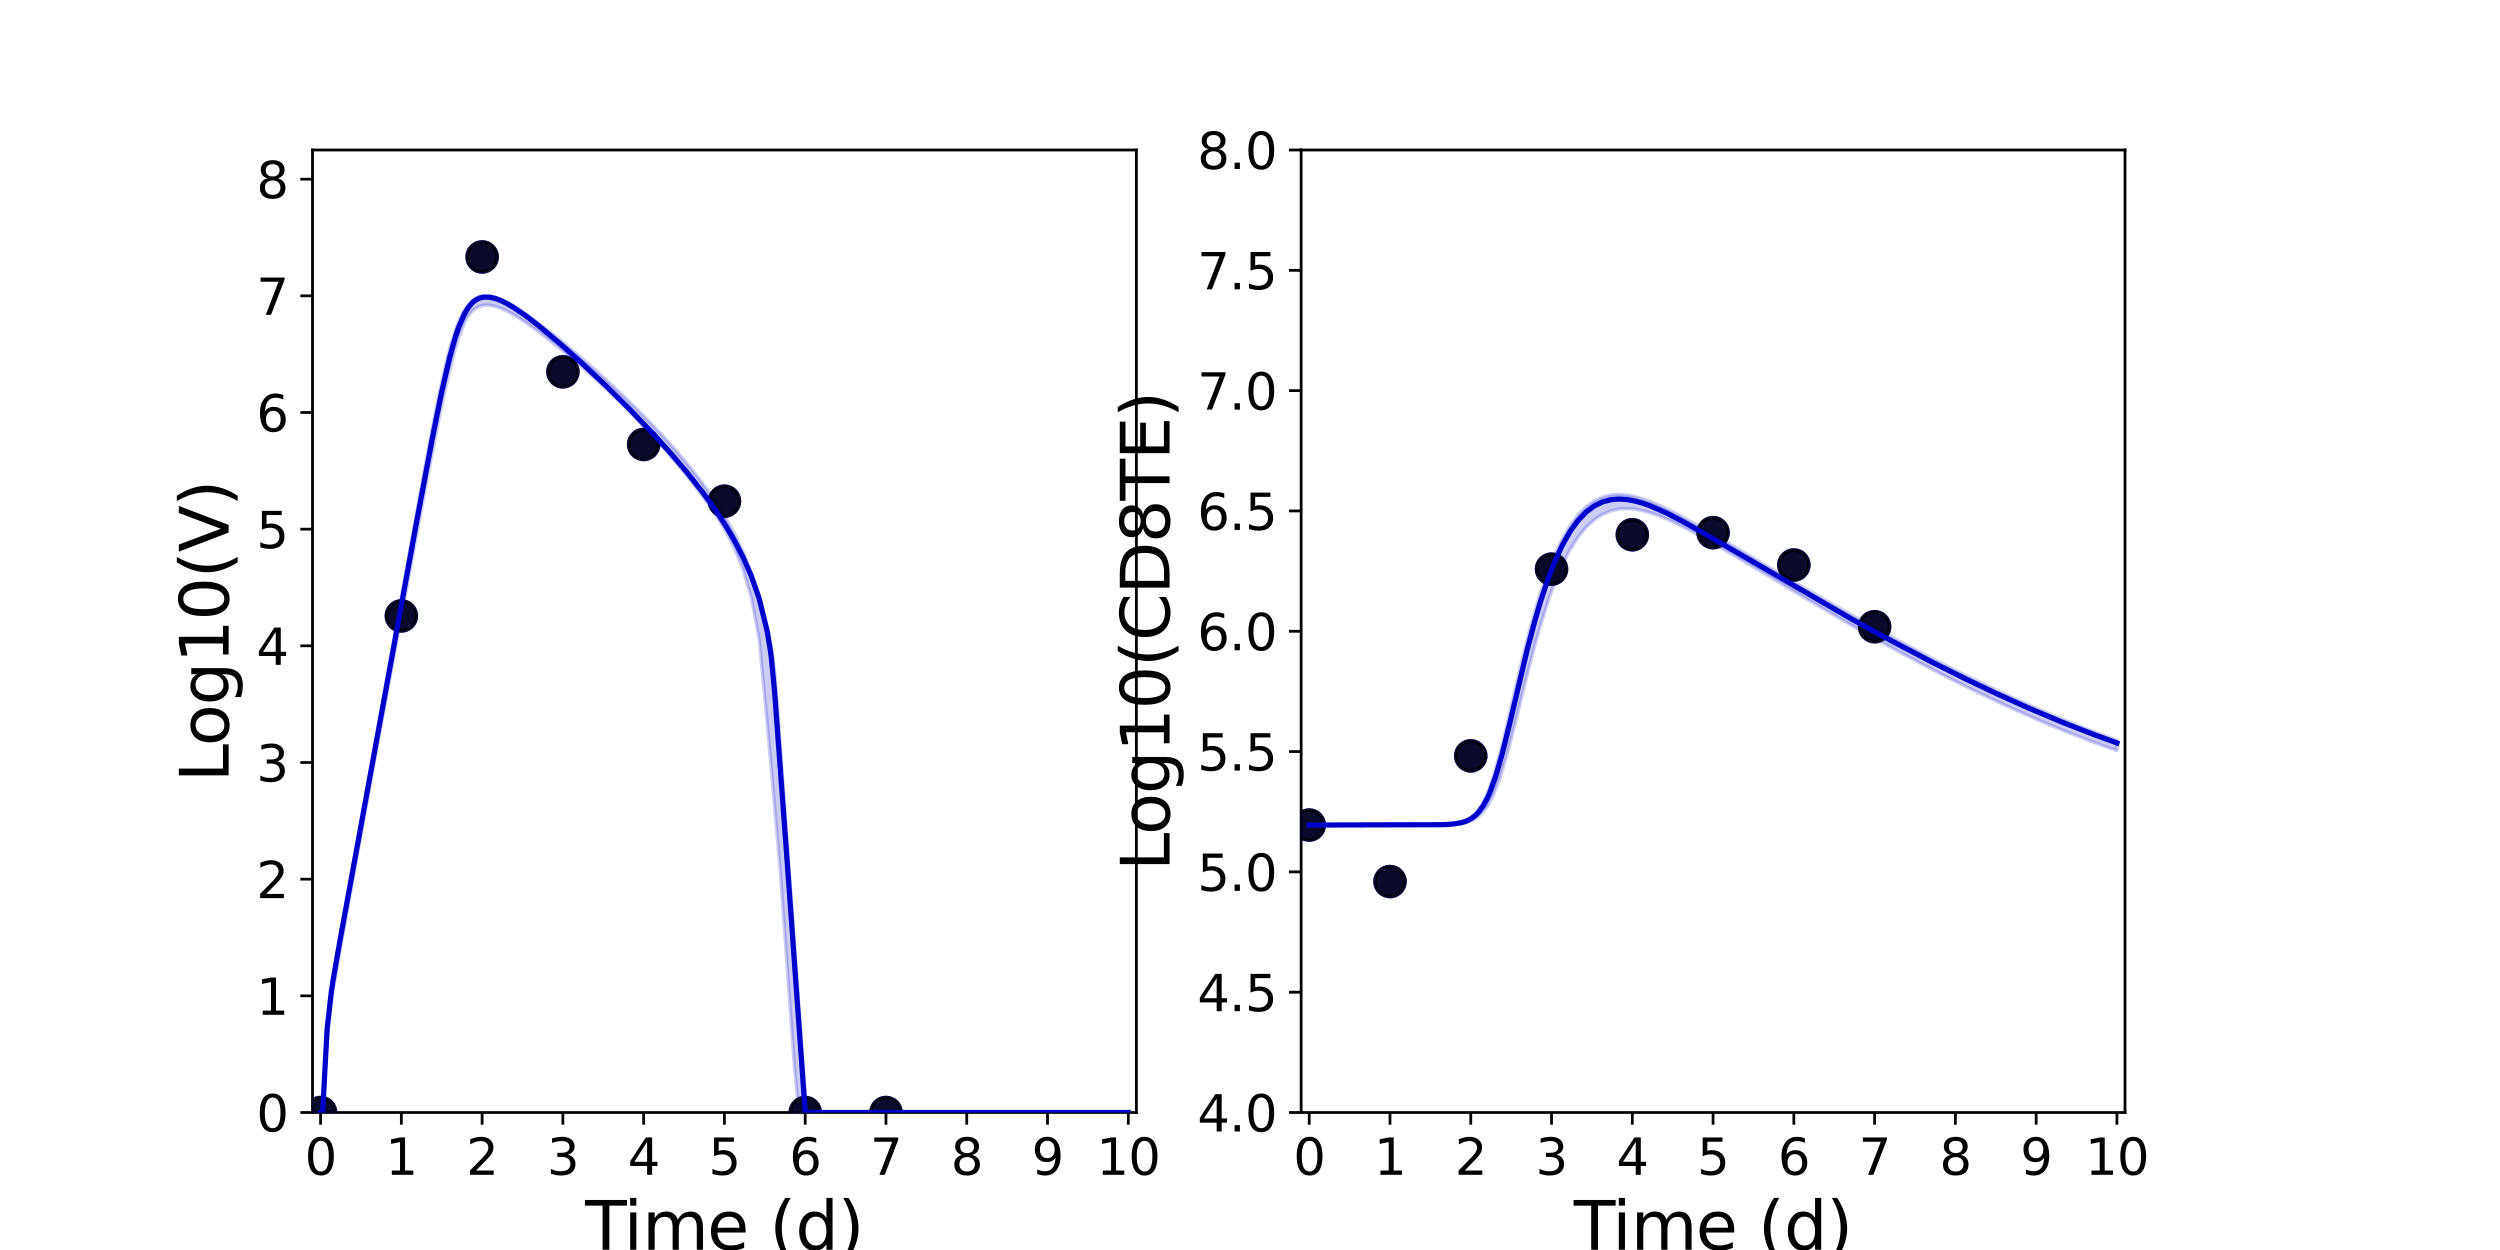 <?xml version="1.0" encoding="utf-8" standalone="no"?>
<!DOCTYPE svg PUBLIC "-//W3C//DTD SVG 1.1//EN"
  "http://www.w3.org/Graphics/SVG/1.1/DTD/svg11.dtd">
<svg xmlns:xlink="http://www.w3.org/1999/xlink" width="720pt" height="360pt" viewBox="0 0 720 360" xmlns="http://www.w3.org/2000/svg" version="1.1">
 <defs>
  <style type="text/css">*{stroke-linejoin: round; stroke-linecap: butt}</style>
 </defs>
 <g id="figure_1">
  <g id="patch_1">
   <path d="M 0 360 
L 720 360 
L 720 0 
L 0 0 
z
" style="fill: #ffffff"/>
  </g>
  <g id="axes_1">
   <g id="patch_2">
    <path d="M 90 320.4 
L 327.273 320.4 
L 327.273 43.2 
L 90 43.2 
z
" style="fill: #ffffff"/>
   </g>
   <g id="matplotlib.axis_1">
    <g id="xtick_1">
     <g id="line2d_1">
      <defs>
       <path id="mb70d2bd669" d="M 0 0 
L 0 3.5 
" style="stroke: #000000; stroke-width: 0.8"/>
      </defs>
      <g>
       <use xlink:href="#mb70d2bd669" x="92.326" y="320.4" style="stroke: #000000; stroke-width: 0.8"/>
      </g>
     </g>
     <g id="text_1">
      <!-- 0 -->
      <g transform="translate(87.745 338.342) scale(0.144 -0.144)">
       <defs>
        <path id="DejaVuSans-30" d="M 2034 4250 
Q 1547 4250 1301 3770 
Q 1056 3291 1056 2328 
Q 1056 1369 1301 889 
Q 1547 409 2034 409 
Q 2525 409 2770 889 
Q 3016 1369 3016 2328 
Q 3016 3291 2770 3770 
Q 2525 4250 2034 4250 
z
M 2034 4750 
Q 2819 4750 3233 4129 
Q 3647 3509 3647 2328 
Q 3647 1150 3233 529 
Q 2819 -91 2034 -91 
Q 1250 -91 836 529 
Q 422 1150 422 2328 
Q 422 3509 836 4129 
Q 1250 4750 2034 4750 
z
" transform="scale(0.016)"/>
       </defs>
       <use xlink:href="#DejaVuSans-30"/>
      </g>
     </g>
    </g>
    <g id="xtick_2">
     <g id="line2d_2">
      <g>
       <use xlink:href="#mb70d2bd669" x="115.588" y="320.4" style="stroke: #000000; stroke-width: 0.8"/>
      </g>
     </g>
     <g id="text_2">
      <!-- 1 -->
      <g transform="translate(111.007 338.342) scale(0.144 -0.144)">
       <defs>
        <path id="DejaVuSans-31" d="M 794 531 
L 1825 531 
L 1825 4091 
L 703 3866 
L 703 4441 
L 1819 4666 
L 2450 4666 
L 2450 531 
L 3481 531 
L 3481 0 
L 794 0 
L 794 531 
z
" transform="scale(0.016)"/>
       </defs>
       <use xlink:href="#DejaVuSans-31"/>
      </g>
     </g>
    </g>
    <g id="xtick_3">
     <g id="line2d_3">
      <g>
       <use xlink:href="#mb70d2bd669" x="138.85" y="320.4" style="stroke: #000000; stroke-width: 0.8"/>
      </g>
     </g>
     <g id="text_3">
      <!-- 2 -->
      <g transform="translate(134.269 338.342) scale(0.144 -0.144)">
       <defs>
        <path id="DejaVuSans-32" d="M 1228 531 
L 3431 531 
L 3431 0 
L 469 0 
L 469 531 
Q 828 903 1448 1529 
Q 2069 2156 2228 2338 
Q 2531 2678 2651 2914 
Q 2772 3150 2772 3378 
Q 2772 3750 2511 3984 
Q 2250 4219 1831 4219 
Q 1534 4219 1204 4116 
Q 875 4013 500 3803 
L 500 4441 
Q 881 4594 1212 4672 
Q 1544 4750 1819 4750 
Q 2544 4750 2975 4387 
Q 3406 4025 3406 3419 
Q 3406 3131 3298 2873 
Q 3191 2616 2906 2266 
Q 2828 2175 2409 1742 
Q 1991 1309 1228 531 
z
" transform="scale(0.016)"/>
       </defs>
       <use xlink:href="#DejaVuSans-32"/>
      </g>
     </g>
    </g>
    <g id="xtick_4">
     <g id="line2d_4">
      <g>
       <use xlink:href="#mb70d2bd669" x="162.112" y="320.4" style="stroke: #000000; stroke-width: 0.8"/>
      </g>
     </g>
     <g id="text_4">
      <!-- 3 -->
      <g transform="translate(157.531 338.342) scale(0.144 -0.144)">
       <defs>
        <path id="DejaVuSans-33" d="M 2597 2516 
Q 3050 2419 3304 2112 
Q 3559 1806 3559 1356 
Q 3559 666 3084 287 
Q 2609 -91 1734 -91 
Q 1441 -91 1130 -33 
Q 819 25 488 141 
L 488 750 
Q 750 597 1062 519 
Q 1375 441 1716 441 
Q 2309 441 2620 675 
Q 2931 909 2931 1356 
Q 2931 1769 2642 2001 
Q 2353 2234 1838 2234 
L 1294 2234 
L 1294 2753 
L 1863 2753 
Q 2328 2753 2575 2939 
Q 2822 3125 2822 3475 
Q 2822 3834 2567 4026 
Q 2313 4219 1838 4219 
Q 1578 4219 1281 4162 
Q 984 4106 628 3988 
L 628 4550 
Q 988 4650 1302 4700 
Q 1616 4750 1894 4750 
Q 2613 4750 3031 4423 
Q 3450 4097 3450 3541 
Q 3450 3153 3228 2886 
Q 3006 2619 2597 2516 
z
" transform="scale(0.016)"/>
       </defs>
       <use xlink:href="#DejaVuSans-33"/>
      </g>
     </g>
    </g>
    <g id="xtick_5">
     <g id="line2d_5">
      <g>
       <use xlink:href="#mb70d2bd669" x="185.374" y="320.4" style="stroke: #000000; stroke-width: 0.8"/>
      </g>
     </g>
     <g id="text_5">
      <!-- 4 -->
      <g transform="translate(180.793 338.342) scale(0.144 -0.144)">
       <defs>
        <path id="DejaVuSans-34" d="M 2419 4116 
L 825 1625 
L 2419 1625 
L 2419 4116 
z
M 2253 4666 
L 3047 4666 
L 3047 1625 
L 3713 1625 
L 3713 1100 
L 3047 1100 
L 3047 0 
L 2419 0 
L 2419 1100 
L 313 1100 
L 313 1709 
L 2253 4666 
z
" transform="scale(0.016)"/>
       </defs>
       <use xlink:href="#DejaVuSans-34"/>
      </g>
     </g>
    </g>
    <g id="xtick_6">
     <g id="line2d_6">
      <g>
       <use xlink:href="#mb70d2bd669" x="208.636" y="320.4" style="stroke: #000000; stroke-width: 0.8"/>
      </g>
     </g>
     <g id="text_6">
      <!-- 5 -->
      <g transform="translate(204.055 338.342) scale(0.144 -0.144)">
       <defs>
        <path id="DejaVuSans-35" d="M 691 4666 
L 3169 4666 
L 3169 4134 
L 1269 4134 
L 1269 2991 
Q 1406 3038 1543 3061 
Q 1681 3084 1819 3084 
Q 2600 3084 3056 2656 
Q 3513 2228 3513 1497 
Q 3513 744 3044 326 
Q 2575 -91 1722 -91 
Q 1428 -91 1123 -41 
Q 819 9 494 109 
L 494 744 
Q 775 591 1075 516 
Q 1375 441 1709 441 
Q 2250 441 2565 725 
Q 2881 1009 2881 1497 
Q 2881 1984 2565 2268 
Q 2250 2553 1709 2553 
Q 1456 2553 1204 2497 
Q 953 2441 691 2322 
L 691 4666 
z
" transform="scale(0.016)"/>
       </defs>
       <use xlink:href="#DejaVuSans-35"/>
      </g>
     </g>
    </g>
    <g id="xtick_7">
     <g id="line2d_7">
      <g>
       <use xlink:href="#mb70d2bd669" x="231.898" y="320.4" style="stroke: #000000; stroke-width: 0.8"/>
      </g>
     </g>
     <g id="text_7">
      <!-- 6 -->
      <g transform="translate(227.317 338.342) scale(0.144 -0.144)">
       <defs>
        <path id="DejaVuSans-36" d="M 2113 2584 
Q 1688 2584 1439 2293 
Q 1191 2003 1191 1497 
Q 1191 994 1439 701 
Q 1688 409 2113 409 
Q 2538 409 2786 701 
Q 3034 994 3034 1497 
Q 3034 2003 2786 2293 
Q 2538 2584 2113 2584 
z
M 3366 4563 
L 3366 3988 
Q 3128 4100 2886 4159 
Q 2644 4219 2406 4219 
Q 1781 4219 1451 3797 
Q 1122 3375 1075 2522 
Q 1259 2794 1537 2939 
Q 1816 3084 2150 3084 
Q 2853 3084 3261 2657 
Q 3669 2231 3669 1497 
Q 3669 778 3244 343 
Q 2819 -91 2113 -91 
Q 1303 -91 875 529 
Q 447 1150 447 2328 
Q 447 3434 972 4092 
Q 1497 4750 2381 4750 
Q 2619 4750 2861 4703 
Q 3103 4656 3366 4563 
z
" transform="scale(0.016)"/>
       </defs>
       <use xlink:href="#DejaVuSans-36"/>
      </g>
     </g>
    </g>
    <g id="xtick_8">
     <g id="line2d_8">
      <g>
       <use xlink:href="#mb70d2bd669" x="255.16" y="320.4" style="stroke: #000000; stroke-width: 0.8"/>
      </g>
     </g>
     <g id="text_8">
      <!-- 7 -->
      <g transform="translate(250.579 338.342) scale(0.144 -0.144)">
       <defs>
        <path id="DejaVuSans-37" d="M 525 4666 
L 3525 4666 
L 3525 4397 
L 1831 0 
L 1172 0 
L 2766 4134 
L 525 4134 
L 525 4666 
z
" transform="scale(0.016)"/>
       </defs>
       <use xlink:href="#DejaVuSans-37"/>
      </g>
     </g>
    </g>
    <g id="xtick_9">
     <g id="line2d_9">
      <g>
       <use xlink:href="#mb70d2bd669" x="278.422" y="320.4" style="stroke: #000000; stroke-width: 0.8"/>
      </g>
     </g>
     <g id="text_9">
      <!-- 8 -->
      <g transform="translate(273.841 338.342) scale(0.144 -0.144)">
       <defs>
        <path id="DejaVuSans-38" d="M 2034 2216 
Q 1584 2216 1326 1975 
Q 1069 1734 1069 1313 
Q 1069 891 1326 650 
Q 1584 409 2034 409 
Q 2484 409 2743 651 
Q 3003 894 3003 1313 
Q 3003 1734 2745 1975 
Q 2488 2216 2034 2216 
z
M 1403 2484 
Q 997 2584 770 2862 
Q 544 3141 544 3541 
Q 544 4100 942 4425 
Q 1341 4750 2034 4750 
Q 2731 4750 3128 4425 
Q 3525 4100 3525 3541 
Q 3525 3141 3298 2862 
Q 3072 2584 2669 2484 
Q 3125 2378 3379 2068 
Q 3634 1759 3634 1313 
Q 3634 634 3220 271 
Q 2806 -91 2034 -91 
Q 1263 -91 848 271 
Q 434 634 434 1313 
Q 434 1759 690 2068 
Q 947 2378 1403 2484 
z
M 1172 3481 
Q 1172 3119 1398 2916 
Q 1625 2713 2034 2713 
Q 2441 2713 2670 2916 
Q 2900 3119 2900 3481 
Q 2900 3844 2670 4047 
Q 2441 4250 2034 4250 
Q 1625 4250 1398 4047 
Q 1172 3844 1172 3481 
z
" transform="scale(0.016)"/>
       </defs>
       <use xlink:href="#DejaVuSans-38"/>
      </g>
     </g>
    </g>
    <g id="xtick_10">
     <g id="line2d_10">
      <g>
       <use xlink:href="#mb70d2bd669" x="301.684" y="320.4" style="stroke: #000000; stroke-width: 0.8"/>
      </g>
     </g>
     <g id="text_10">
      <!-- 9 -->
      <g transform="translate(297.103 338.342) scale(0.144 -0.144)">
       <defs>
        <path id="DejaVuSans-39" d="M 703 97 
L 703 672 
Q 941 559 1184 500 
Q 1428 441 1663 441 
Q 2288 441 2617 861 
Q 2947 1281 2994 2138 
Q 2813 1869 2534 1725 
Q 2256 1581 1919 1581 
Q 1219 1581 811 2004 
Q 403 2428 403 3163 
Q 403 3881 828 4315 
Q 1253 4750 1959 4750 
Q 2769 4750 3195 4129 
Q 3622 3509 3622 2328 
Q 3622 1225 3098 567 
Q 2575 -91 1691 -91 
Q 1453 -91 1209 -44 
Q 966 3 703 97 
z
M 1959 2075 
Q 2384 2075 2632 2365 
Q 2881 2656 2881 3163 
Q 2881 3666 2632 3958 
Q 2384 4250 1959 4250 
Q 1534 4250 1286 3958 
Q 1038 3666 1038 3163 
Q 1038 2656 1286 2365 
Q 1534 2075 1959 2075 
z
" transform="scale(0.016)"/>
       </defs>
       <use xlink:href="#DejaVuSans-39"/>
      </g>
     </g>
    </g>
    <g id="xtick_11">
     <g id="line2d_11">
      <g>
       <use xlink:href="#mb70d2bd669" x="324.947" y="320.4" style="stroke: #000000; stroke-width: 0.8"/>
      </g>
     </g>
     <g id="text_11">
      <!-- 10 -->
      <g transform="translate(315.785 338.342) scale(0.144 -0.144)">
       <use xlink:href="#DejaVuSans-31"/>
       <use xlink:href="#DejaVuSans-30" x="63.623"/>
      </g>
     </g>
    </g>
    <g id="text_12">
     <!-- Time (d) -->
     <g transform="translate(168.511 359.925) scale(0.192 -0.192)">
      <defs>
       <path id="DejaVuSans-54" d="M -19 4666 
L 3928 4666 
L 3928 4134 
L 2272 4134 
L 2272 0 
L 1638 0 
L 1638 4134 
L -19 4134 
L -19 4666 
z
" transform="scale(0.016)"/>
       <path id="DejaVuSans-69" d="M 603 3500 
L 1178 3500 
L 1178 0 
L 603 0 
L 603 3500 
z
M 603 4863 
L 1178 4863 
L 1178 4134 
L 603 4134 
L 603 4863 
z
" transform="scale(0.016)"/>
       <path id="DejaVuSans-6d" d="M 3328 2828 
Q 3544 3216 3844 3400 
Q 4144 3584 4550 3584 
Q 5097 3584 5394 3201 
Q 5691 2819 5691 2113 
L 5691 0 
L 5113 0 
L 5113 2094 
Q 5113 2597 4934 2840 
Q 4756 3084 4391 3084 
Q 3944 3084 3684 2787 
Q 3425 2491 3425 1978 
L 3425 0 
L 2847 0 
L 2847 2094 
Q 2847 2600 2669 2842 
Q 2491 3084 2119 3084 
Q 1678 3084 1418 2786 
Q 1159 2488 1159 1978 
L 1159 0 
L 581 0 
L 581 3500 
L 1159 3500 
L 1159 2956 
Q 1356 3278 1631 3431 
Q 1906 3584 2284 3584 
Q 2666 3584 2933 3390 
Q 3200 3197 3328 2828 
z
" transform="scale(0.016)"/>
       <path id="DejaVuSans-65" d="M 3597 1894 
L 3597 1613 
L 953 1613 
Q 991 1019 1311 708 
Q 1631 397 2203 397 
Q 2534 397 2845 478 
Q 3156 559 3463 722 
L 3463 178 
Q 3153 47 2828 -22 
Q 2503 -91 2169 -91 
Q 1331 -91 842 396 
Q 353 884 353 1716 
Q 353 2575 817 3079 
Q 1281 3584 2069 3584 
Q 2775 3584 3186 3129 
Q 3597 2675 3597 1894 
z
M 3022 2063 
Q 3016 2534 2758 2815 
Q 2500 3097 2075 3097 
Q 1594 3097 1305 2825 
Q 1016 2553 972 2059 
L 3022 2063 
z
" transform="scale(0.016)"/>
       <path id="DejaVuSans-20" transform="scale(0.016)"/>
       <path id="DejaVuSans-28" d="M 1984 4856 
Q 1566 4138 1362 3434 
Q 1159 2731 1159 2009 
Q 1159 1288 1364 580 
Q 1569 -128 1984 -844 
L 1484 -844 
Q 1016 -109 783 600 
Q 550 1309 550 2009 
Q 550 2706 781 3412 
Q 1013 4119 1484 4856 
L 1984 4856 
z
" transform="scale(0.016)"/>
       <path id="DejaVuSans-64" d="M 2906 2969 
L 2906 4863 
L 3481 4863 
L 3481 0 
L 2906 0 
L 2906 525 
Q 2725 213 2448 61 
Q 2172 -91 1784 -91 
Q 1150 -91 751 415 
Q 353 922 353 1747 
Q 353 2572 751 3078 
Q 1150 3584 1784 3584 
Q 2172 3584 2448 3432 
Q 2725 3281 2906 2969 
z
M 947 1747 
Q 947 1113 1208 752 
Q 1469 391 1925 391 
Q 2381 391 2643 752 
Q 2906 1113 2906 1747 
Q 2906 2381 2643 2742 
Q 2381 3103 1925 3103 
Q 1469 3103 1208 2742 
Q 947 2381 947 1747 
z
" transform="scale(0.016)"/>
       <path id="DejaVuSans-29" d="M 513 4856 
L 1013 4856 
Q 1481 4119 1714 3412 
Q 1947 2706 1947 2009 
Q 1947 1309 1714 600 
Q 1481 -109 1013 -844 
L 513 -844 
Q 928 -128 1133 580 
Q 1338 1288 1338 2009 
Q 1338 2731 1133 3434 
Q 928 4138 513 4856 
z
" transform="scale(0.016)"/>
      </defs>
      <use xlink:href="#DejaVuSans-54"/>
      <use xlink:href="#DejaVuSans-69" x="57.959"/>
      <use xlink:href="#DejaVuSans-6d" x="85.742"/>
      <use xlink:href="#DejaVuSans-65" x="183.154"/>
      <use xlink:href="#DejaVuSans-20" x="244.678"/>
      <use xlink:href="#DejaVuSans-28" x="276.465"/>
      <use xlink:href="#DejaVuSans-64" x="315.479"/>
      <use xlink:href="#DejaVuSans-29" x="378.955"/>
     </g>
    </g>
   </g>
   <g id="matplotlib.axis_2">
    <g id="ytick_1">
     <g id="line2d_12">
      <defs>
       <path id="m36f4c3fc0a" d="M 0 0 
L -3.5 0 
" style="stroke: #000000; stroke-width: 0.8"/>
      </defs>
      <g>
       <use xlink:href="#m36f4c3fc0a" x="90" y="320.4" style="stroke: #000000; stroke-width: 0.8"/>
      </g>
     </g>
     <g id="text_13">
      <!-- 0 -->
      <g transform="translate(73.838 325.871) scale(0.144 -0.144)">
       <use xlink:href="#DejaVuSans-30"/>
      </g>
     </g>
    </g>
    <g id="ytick_2">
     <g id="line2d_13">
      <g>
       <use xlink:href="#m36f4c3fc0a" x="90" y="286.8" style="stroke: #000000; stroke-width: 0.8"/>
      </g>
     </g>
     <g id="text_14">
      <!-- 1 -->
      <g transform="translate(73.838 292.271) scale(0.144 -0.144)">
       <use xlink:href="#DejaVuSans-31"/>
      </g>
     </g>
    </g>
    <g id="ytick_3">
     <g id="line2d_14">
      <g>
       <use xlink:href="#m36f4c3fc0a" x="90" y="253.2" style="stroke: #000000; stroke-width: 0.8"/>
      </g>
     </g>
     <g id="text_15">
      <!-- 2 -->
      <g transform="translate(73.838 258.671) scale(0.144 -0.144)">
       <use xlink:href="#DejaVuSans-32"/>
      </g>
     </g>
    </g>
    <g id="ytick_4">
     <g id="line2d_15">
      <g>
       <use xlink:href="#m36f4c3fc0a" x="90" y="219.6" style="stroke: #000000; stroke-width: 0.8"/>
      </g>
     </g>
     <g id="text_16">
      <!-- 3 -->
      <g transform="translate(73.838 225.071) scale(0.144 -0.144)">
       <use xlink:href="#DejaVuSans-33"/>
      </g>
     </g>
    </g>
    <g id="ytick_5">
     <g id="line2d_16">
      <g>
       <use xlink:href="#m36f4c3fc0a" x="90" y="186" style="stroke: #000000; stroke-width: 0.8"/>
      </g>
     </g>
     <g id="text_17">
      <!-- 4 -->
      <g transform="translate(73.838 191.471) scale(0.144 -0.144)">
       <use xlink:href="#DejaVuSans-34"/>
      </g>
     </g>
    </g>
    <g id="ytick_6">
     <g id="line2d_17">
      <g>
       <use xlink:href="#m36f4c3fc0a" x="90" y="152.4" style="stroke: #000000; stroke-width: 0.8"/>
      </g>
     </g>
     <g id="text_18">
      <!-- 5 -->
      <g transform="translate(73.838 157.871) scale(0.144 -0.144)">
       <use xlink:href="#DejaVuSans-35"/>
      </g>
     </g>
    </g>
    <g id="ytick_7">
     <g id="line2d_18">
      <g>
       <use xlink:href="#m36f4c3fc0a" x="90" y="118.8" style="stroke: #000000; stroke-width: 0.8"/>
      </g>
     </g>
     <g id="text_19">
      <!-- 6 -->
      <g transform="translate(73.838 124.271) scale(0.144 -0.144)">
       <use xlink:href="#DejaVuSans-36"/>
      </g>
     </g>
    </g>
    <g id="ytick_8">
     <g id="line2d_19">
      <g>
       <use xlink:href="#m36f4c3fc0a" x="90" y="85.2" style="stroke: #000000; stroke-width: 0.8"/>
      </g>
     </g>
     <g id="text_20">
      <!-- 7 -->
      <g transform="translate(73.838 90.671) scale(0.144 -0.144)">
       <use xlink:href="#DejaVuSans-37"/>
      </g>
     </g>
    </g>
    <g id="ytick_9">
     <g id="line2d_20">
      <g>
       <use xlink:href="#m36f4c3fc0a" x="90" y="51.6" style="stroke: #000000; stroke-width: 0.8"/>
      </g>
     </g>
     <g id="text_21">
      <!-- 8 -->
      <g transform="translate(73.838 57.071) scale(0.144 -0.144)">
       <use xlink:href="#DejaVuSans-38"/>
      </g>
     </g>
    </g>
    <g id="text_22">
     <!-- Log10(V) -->
     <g transform="translate(65.845 225.224) rotate(-90) scale(0.192 -0.192)">
      <defs>
       <path id="DejaVuSans-4c" d="M 628 4666 
L 1259 4666 
L 1259 531 
L 3531 531 
L 3531 0 
L 628 0 
L 628 4666 
z
" transform="scale(0.016)"/>
       <path id="DejaVuSans-6f" d="M 1959 3097 
Q 1497 3097 1228 2736 
Q 959 2375 959 1747 
Q 959 1119 1226 758 
Q 1494 397 1959 397 
Q 2419 397 2687 759 
Q 2956 1122 2956 1747 
Q 2956 2369 2687 2733 
Q 2419 3097 1959 3097 
z
M 1959 3584 
Q 2709 3584 3137 3096 
Q 3566 2609 3566 1747 
Q 3566 888 3137 398 
Q 2709 -91 1959 -91 
Q 1206 -91 779 398 
Q 353 888 353 1747 
Q 353 2609 779 3096 
Q 1206 3584 1959 3584 
z
" transform="scale(0.016)"/>
       <path id="DejaVuSans-67" d="M 2906 1791 
Q 2906 2416 2648 2759 
Q 2391 3103 1925 3103 
Q 1463 3103 1205 2759 
Q 947 2416 947 1791 
Q 947 1169 1205 825 
Q 1463 481 1925 481 
Q 2391 481 2648 825 
Q 2906 1169 2906 1791 
z
M 3481 434 
Q 3481 -459 3084 -895 
Q 2688 -1331 1869 -1331 
Q 1566 -1331 1297 -1286 
Q 1028 -1241 775 -1147 
L 775 -588 
Q 1028 -725 1275 -790 
Q 1522 -856 1778 -856 
Q 2344 -856 2625 -561 
Q 2906 -266 2906 331 
L 2906 616 
Q 2728 306 2450 153 
Q 2172 0 1784 0 
Q 1141 0 747 490 
Q 353 981 353 1791 
Q 353 2603 747 3093 
Q 1141 3584 1784 3584 
Q 2172 3584 2450 3431 
Q 2728 3278 2906 2969 
L 2906 3500 
L 3481 3500 
L 3481 434 
z
" transform="scale(0.016)"/>
       <path id="DejaVuSans-56" d="M 1831 0 
L 50 4666 
L 709 4666 
L 2188 738 
L 3669 4666 
L 4325 4666 
L 2547 0 
L 1831 0 
z
" transform="scale(0.016)"/>
      </defs>
      <use xlink:href="#DejaVuSans-4c"/>
      <use xlink:href="#DejaVuSans-6f" x="53.963"/>
      <use xlink:href="#DejaVuSans-67" x="115.145"/>
      <use xlink:href="#DejaVuSans-31" x="178.621"/>
      <use xlink:href="#DejaVuSans-30" x="242.244"/>
      <use xlink:href="#DejaVuSans-28" x="305.867"/>
      <use xlink:href="#DejaVuSans-56" x="344.881"/>
      <use xlink:href="#DejaVuSans-29" x="413.289"/>
     </g>
    </g>
   </g>
   <g id="patch_3">
    <path d="M 90 320.4 
L 90 43.2 
" style="fill: none; stroke: #000000; stroke-width: 0.8; stroke-linejoin: miter; stroke-linecap: square"/>
   </g>
   <g id="patch_4">
    <path d="M 327.273 320.4 
L 327.273 43.2 
" style="fill: none; stroke: #000000; stroke-width: 0.8; stroke-linejoin: miter; stroke-linecap: square"/>
   </g>
   <g id="patch_5">
    <path d="M 90 320.4 
L 327.273 320.4 
" style="fill: none; stroke: #000000; stroke-width: 0.8; stroke-linejoin: miter; stroke-linecap: square"/>
   </g>
   <g id="patch_6">
    <path d="M 90 43.2 
L 327.273 43.2 
" style="fill: none; stroke: #000000; stroke-width: 0.8; stroke-linejoin: miter; stroke-linecap: square"/>
   </g>
   <g id="PolyCollection_1">
    <defs>
     <path id="m45599f6956" d="M 92.326 -39.6 
L 92.326 -39.6 
L 92.326 -39.6 
L 92.329 -39.6 
L 92.355 -39.6 
L 92.493 -39.6 
L 92.582 -39.6 
L 92.919 -39.6 
L 93.122 -41.083 
L 93.814 -54.682 
L 94.219 -60.473 
L 95.416 -71.045 
L 95.972 -74.94 
L 97.248 -82.476 
L 97.909 -86.176 
L 99.199 -93.289 
L 99.944 -97.365 
L 101.248 -104.536 
L 102.057 -108.971 
L 103.363 -116.157 
L 104.223 -120.87 
L 105.527 -128.05 
L 106.424 -132.968 
L 107.723 -140.116 
L 108.646 -145.18 
L 110.066 -152.842 
L 110.974 -157.702 
L 112.223 -164.398 
L 113.165 -169.443 
L 114.526 -176.744 
L 115.465 -181.77 
L 116.737 -188.575 
L 117.699 -193.716 
L 119.069 -201.032 
L 120.024 -206.112 
L 121.31 -212.928 
L 122.289 -218.086 
L 123.68 -225.341 
L 124.663 -230.403 
L 126.167 -237.943 
L 127.148 -242.718 
L 128.52 -249.006 
L 129.548 -253.437 
L 131.046 -259.126 
L 132.089 -262.632 
L 133.746 -266.974 
L 134.809 -268.977 
L 136.05 -270.437 
L 137.04 -271.222 
L 138.159 -271.779 
L 139.278 -272.057 
L 140.205 -272.118 
L 141.027 -272.07 
L 141.848 -271.938 
L 142.528 -271.777 
L 143.117 -271.605 
L 143.718 -271.4 
L 144.217 -271.209 
L 145.328 -270.728 
L 145.939 -270.427 
L 147.162 -269.788 
L 147.874 -269.376 
L 149.177 -268.595 
L 149.99 -268.073 
L 151.394 -267.139 
L 152.329 -266.488 
L 153.972 -265.311 
L 155.108 -264.461 
L 157.357 -262.748 
L 158.887 -261.539 
L 161.213 -259.668 
L 162.795 -258.366 
L 165.121 -256.42 
L 167.447 -254.435 
L 169.773 -252.414 
L 172.1 -250.357 
L 174.426 -248.262 
L 176.752 -246.009 
L 179.078 -243.69 
L 181.404 -241.329 
L 183.731 -238.921 
L 186.057 -236.462 
L 188.383 -233.948 
L 190.709 -231.37 
L 193.035 -228.721 
L 195.362 -225.988 
L 197.688 -223.158 
L 200.014 -220.21 
L 202.34 -217.119 
L 204.666 -213.848 
L 206.993 -210.348 
L 209.319 -206.381 
L 211.645 -201.783 
L 213.971 -196.003 
L 216.297 -188.34 
L 218.624 -176.04 
L 220.95 -151.805 
L 221.415 -146.569 
L 221.88 -141.322 
L 222.119 -138.628 
L 222.85 -130.366 
L 222.896 -129.844 
L 222.987 -128.809 
L 223.01 -128.55 
L 223.023 -128.395 
L 223.024 -128.389 
L 223.029 -128.328 
L 223.042 -128.179 
L 223.053 -128.056 
L 223.074 -127.82 
L 223.095 -127.584 
L 223.255 -125.76 
L 223.69 -120.808 
L 224.016 -117.102 
L 224.771 -108.297 
L 225.253 -101.554 
L 226.251 -87.908 
L 226.862 -79.366 
L 227.997 -63.785 
L 228.706 -53.786 
L 229.899 -41.195 
L 230.682 -39.914 
L 231.893 -39.6 
L 232.736 -39.6 
L 233.966 -39.6 
L 234.889 -39.6 
L 236.269 -39.6 
L 237.649 -39.6 
L 239.619 -39.6 
L 241.651 -39.6 
L 243.977 -39.6 
L 246.304 -39.6 
L 248.63 -39.6 
L 250.956 -39.6 
L 253.282 -39.6 
L 255.608 -39.6 
L 257.935 -39.6 
L 260.261 -39.6 
L 262.587 -39.6 
L 264.913 -39.6 
L 267.239 -39.6 
L 269.566 -39.6 
L 271.892 -39.6 
L 274.218 -39.6 
L 276.544 -39.6 
L 278.871 -39.6 
L 281.197 -39.6 
L 283.523 -39.6 
L 285.849 -39.6 
L 288.175 -39.6 
L 290.502 -39.6 
L 292.828 -39.6 
L 295.154 -39.6 
L 297.48 -39.6 
L 299.806 -39.6 
L 302.133 -39.6 
L 304.459 -39.6 
L 306.785 -39.6 
L 309.111 -39.6 
L 311.437 -39.6 
L 313.764 -39.6 
L 316.09 -39.6 
L 318.416 -39.6 
L 320.742 -39.6 
L 323.068 -39.6 
L 324.947 -39.6 
L 324.947 -39.6 
L 324.947 -39.6 
L 323.068 -39.6 
L 320.742 -39.6 
L 318.416 -39.6 
L 316.09 -39.6 
L 313.764 -39.6 
L 311.437 -39.6 
L 309.111 -39.6 
L 306.785 -39.6 
L 304.459 -39.6 
L 302.133 -39.6 
L 299.806 -39.6 
L 297.48 -39.6 
L 295.154 -39.6 
L 292.828 -39.6 
L 290.502 -39.6 
L 288.175 -39.6 
L 285.849 -39.6 
L 283.523 -39.6 
L 281.197 -39.6 
L 278.871 -39.6 
L 276.544 -39.6 
L 274.218 -39.6 
L 271.892 -39.6 
L 269.566 -39.6 
L 267.239 -39.6 
L 264.913 -39.6 
L 262.587 -39.6 
L 260.261 -39.6 
L 257.935 -39.6 
L 255.608 -39.6 
L 253.282 -39.6 
L 250.956 -39.6 
L 248.63 -39.6 
L 246.304 -39.6 
L 243.977 -39.6 
L 241.651 -39.6 
L 239.619 -39.6 
L 237.649 -39.6 
L 236.269 -39.6 
L 234.889 -39.6 
L 233.966 -39.6 
L 232.736 -40.695 
L 231.893 -45.139 
L 230.682 -61.756 
L 229.899 -72.83 
L 228.706 -89.679 
L 227.997 -99.647 
L 226.862 -115.541 
L 226.251 -124.054 
L 225.253 -137.9 
L 224.771 -144.553 
L 224.016 -154.911 
L 223.69 -159.355 
L 223.255 -164.805 
L 223.095 -166.435 
L 223.074 -166.647 
L 223.053 -166.858 
L 223.042 -166.958 
L 223.029 -167.069 
L 223.024 -167.115 
L 223.023 -167.12 
L 223.01 -167.235 
L 222.987 -167.428 
L 222.896 -168.2 
L 222.85 -168.59 
L 222.119 -174.061 
L 221.88 -175.184 
L 221.415 -177.363 
L 220.95 -179.542 
L 218.624 -188.558 
L 216.297 -195.142 
L 213.971 -201.193 
L 211.645 -206.108 
L 209.319 -210.344 
L 206.993 -214.126 
L 204.666 -217.584 
L 202.34 -220.799 
L 200.014 -223.824 
L 197.688 -226.698 
L 195.362 -229.447 
L 193.035 -232.091 
L 190.709 -234.646 
L 188.383 -237.123 
L 186.057 -239.532 
L 183.731 -241.878 
L 181.404 -244.17 
L 179.078 -246.409 
L 176.752 -248.601 
L 174.426 -250.749 
L 172.1 -252.854 
L 169.773 -254.919 
L 167.447 -256.944 
L 165.121 -258.929 
L 162.795 -260.872 
L 161.213 -262.165 
L 158.887 -264.029 
L 157.357 -265.219 
L 155.108 -266.922 
L 153.972 -267.746 
L 152.329 -268.953 
L 151.394 -269.636 
L 149.99 -270.621 
L 149.177 -271.162 
L 147.874 -271.988 
L 147.162 -272.406 
L 145.939 -273.079 
L 145.328 -273.379 
L 144.217 -273.877 
L 143.718 -274.07 
L 143.117 -274.276 
L 142.528 -274.445 
L 141.848 -274.596 
L 141.027 -274.737 
L 140.205 -274.838 
L 139.278 -274.838 
L 138.159 -274.637 
L 137.04 -274.174 
L 136.05 -273.49 
L 134.809 -272.229 
L 133.746 -270.766 
L 132.089 -267.38 
L 131.046 -264.629 
L 129.548 -259.655 
L 128.52 -255.672 
L 127.148 -249.663 
L 126.167 -245.03 
L 124.663 -237.454 
L 123.68 -232.334 
L 122.289 -224.882 
L 121.31 -219.573 
L 120.024 -212.51 
L 119.069 -207.251 
L 117.699 -199.641 
L 116.737 -194.301 
L 115.465 -187.222 
L 114.526 -182.008 
L 113.165 -174.422 
L 112.223 -169.182 
L 110.974 -162.224 
L 110.066 -157.182 
L 108.646 -149.25 
L 107.723 -144.115 
L 106.424 -136.869 
L 105.527 -131.885 
L 104.223 -124.605 
L 103.363 -119.831 
L 102.057 -112.543 
L 101.248 -108.051 
L 99.944 -100.777 
L 99.199 -96.65 
L 97.909 -89.44 
L 97.248 -85.731 
L 95.972 -78.209 
L 95.416 -74.543 
L 94.219 -63.976 
L 93.814 -58.544 
L 93.122 -43.583 
L 92.919 -39.68 
L 92.582 -39.6 
L 92.493 -39.6 
L 92.355 -39.6 
L 92.329 -39.6 
L 92.326 -39.6 
L 92.326 -39.6 
z
" style="stroke: #0000cd; stroke-opacity: 0.2"/>
    </defs>
    <g clip-path="url(#p1308849a2c)">
     <use xlink:href="#m45599f6956" x="0" y="360" style="fill: #0000cd; fill-opacity: 0.2; stroke: #0000cd; stroke-opacity: 0.2"/>
    </g>
   </g>
   <g id="PathCollection_1">
    <defs>
     <path id="m282451e20f" d="M 0 4.33 
C 1.148 4.33 2.25 3.874 3.062 3.062 
C 3.874 2.25 4.33 1.148 4.33 0 
C 4.33 -1.148 3.874 -2.25 3.062 -3.062 
C 2.25 -3.874 1.148 -4.33 0 -4.33 
C -1.148 -4.33 -2.25 -3.874 -3.062 -3.062 
C -3.874 -2.25 -4.33 -1.148 -4.33 0 
C -4.33 1.148 -3.874 2.25 -3.062 3.062 
C -2.25 3.874 -1.148 4.33 0 4.33 
z
" style="stroke: #0000cd; stroke-opacity: 0.8"/>
    </defs>
    <g clip-path="url(#p1308849a2c)">
     <use xlink:href="#m282451e20f" x="92.326" y="320.4" style="fill: #0000cd; fill-opacity: 0.8; stroke: #0000cd; stroke-opacity: 0.8"/>
     <use xlink:href="#m282451e20f" x="115.588" y="177.379" style="fill: #0000cd; fill-opacity: 0.8; stroke: #0000cd; stroke-opacity: 0.8"/>
     <use xlink:href="#m282451e20f" x="138.85" y="74.001" style="fill: #0000cd; fill-opacity: 0.8; stroke: #0000cd; stroke-opacity: 0.8"/>
     <use xlink:href="#m282451e20f" x="162.112" y="107.074" style="fill: #0000cd; fill-opacity: 0.8; stroke: #0000cd; stroke-opacity: 0.8"/>
     <use xlink:href="#m282451e20f" x="185.374" y="127.999" style="fill: #0000cd; fill-opacity: 0.8; stroke: #0000cd; stroke-opacity: 0.8"/>
     <use xlink:href="#m282451e20f" x="208.636" y="144.344" style="fill: #0000cd; fill-opacity: 0.8; stroke: #0000cd; stroke-opacity: 0.8"/>
     <use xlink:href="#m282451e20f" x="231.898" y="320.4" style="fill: #0000cd; fill-opacity: 0.8; stroke: #0000cd; stroke-opacity: 0.8"/>
     <use xlink:href="#m282451e20f" x="255.16" y="320.4" style="fill: #0000cd; fill-opacity: 0.8; stroke: #0000cd; stroke-opacity: 0.8"/>
    </g>
   </g>
   <g id="PathCollection_2">
    <defs>
     <path id="md2383a8995" d="M 0 4.33 
C 1.148 4.33 2.25 3.874 3.062 3.062 
C 3.874 2.25 4.33 1.148 4.33 0 
C 4.33 -1.148 3.874 -2.25 3.062 -3.062 
C 2.25 -3.874 1.148 -4.33 0 -4.33 
C -1.148 -4.33 -2.25 -3.874 -3.062 -3.062 
C -3.874 -2.25 -4.33 -1.148 -4.33 0 
C -4.33 1.148 -3.874 2.25 -3.062 3.062 
C -2.25 3.874 -1.148 4.33 0 4.33 
z
" style="stroke: #000000; stroke-opacity: 0.8"/>
    </defs>
    <g clip-path="url(#p1308849a2c)">
     <use xlink:href="#md2383a8995" x="92.326" y="320.4" style="fill-opacity: 0.8; stroke: #000000; stroke-opacity: 0.8"/>
     <use xlink:href="#md2383a8995" x="115.588" y="177.379" style="fill-opacity: 0.8; stroke: #000000; stroke-opacity: 0.8"/>
     <use xlink:href="#md2383a8995" x="138.85" y="74.001" style="fill-opacity: 0.8; stroke: #000000; stroke-opacity: 0.8"/>
     <use xlink:href="#md2383a8995" x="162.112" y="107.074" style="fill-opacity: 0.8; stroke: #000000; stroke-opacity: 0.8"/>
     <use xlink:href="#md2383a8995" x="185.374" y="127.999" style="fill-opacity: 0.8; stroke: #000000; stroke-opacity: 0.8"/>
     <use xlink:href="#md2383a8995" x="208.636" y="144.344" style="fill-opacity: 0.8; stroke: #000000; stroke-opacity: 0.8"/>
     <use xlink:href="#md2383a8995" x="231.898" y="320.4" style="fill-opacity: 0.8; stroke: #000000; stroke-opacity: 0.8"/>
     <use xlink:href="#md2383a8995" x="255.16" y="320.4" style="fill-opacity: 0.8; stroke: #000000; stroke-opacity: 0.8"/>
    </g>
   </g>
   <g id="line2d_21">
    <path d="M 92.326 320.4 
L 92.919 320.4 
L 94.219 296.184 
L 95.416 285.652 
L 95.972 281.998 
L 97.909 270.872 
L 120.024 150.082 
L 124.663 125.456 
L 127.148 113.158 
L 129.548 102.738 
L 131.046 97.369 
L 132.089 94.251 
L 133.746 90.426 
L 134.809 88.649 
L 136.05 87.174 
L 137.04 86.387 
L 138.159 85.835 
L 139.278 85.571 
L 141.027 85.595 
L 142.528 85.93 
L 144.217 86.557 
L 145.939 87.399 
L 147.874 88.528 
L 151.394 90.927 
L 155.108 93.779 
L 161.213 98.899 
L 167.447 104.475 
L 174.426 111.036 
L 181.404 117.934 
L 188.383 125.235 
L 193.035 130.389 
L 197.688 135.854 
L 202.34 141.751 
L 204.666 144.923 
L 206.993 148.297 
L 209.319 151.934 
L 211.645 155.927 
L 213.971 160.427 
L 216.297 165.706 
L 218.624 172.328 
L 220.95 181.823 
L 221.88 187.467 
L 222.119 189.257 
L 223.095 199.418 
L 226.862 250.341 
L 231.893 320.176 
L 232.736 320.4 
L 324.947 320.4 
L 324.947 320.4 
" clip-path="url(#p1308849a2c)" style="fill: none; stroke: #0000cd; stroke-width: 1.5; stroke-linecap: square"/>
   </g>
  </g>
  <g id="axes_2">
   <g id="patch_7">
    <path d="M 374.727 320.4 
L 612 320.4 
L 612 43.2 
L 374.727 43.2 
z
" style="fill: #ffffff"/>
   </g>
   <g id="matplotlib.axis_3">
    <g id="xtick_12">
     <g id="line2d_22">
      <g>
       <use xlink:href="#mb70d2bd669" x="377.053" y="320.4" style="stroke: #000000; stroke-width: 0.8"/>
      </g>
     </g>
     <g id="text_23">
      <!-- 0 -->
      <g transform="translate(372.472 338.342) scale(0.144 -0.144)">
       <use xlink:href="#DejaVuSans-30"/>
      </g>
     </g>
    </g>
    <g id="xtick_13">
     <g id="line2d_23">
      <g>
       <use xlink:href="#mb70d2bd669" x="400.316" y="320.4" style="stroke: #000000; stroke-width: 0.8"/>
      </g>
     </g>
     <g id="text_24">
      <!-- 1 -->
      <g transform="translate(395.735 338.342) scale(0.144 -0.144)">
       <use xlink:href="#DejaVuSans-31"/>
      </g>
     </g>
    </g>
    <g id="xtick_14">
     <g id="line2d_24">
      <g>
       <use xlink:href="#mb70d2bd669" x="423.578" y="320.4" style="stroke: #000000; stroke-width: 0.8"/>
      </g>
     </g>
     <g id="text_25">
      <!-- 2 -->
      <g transform="translate(418.997 338.342) scale(0.144 -0.144)">
       <use xlink:href="#DejaVuSans-32"/>
      </g>
     </g>
    </g>
    <g id="xtick_15">
     <g id="line2d_25">
      <g>
       <use xlink:href="#mb70d2bd669" x="446.84" y="320.4" style="stroke: #000000; stroke-width: 0.8"/>
      </g>
     </g>
     <g id="text_26">
      <!-- 3 -->
      <g transform="translate(442.259 338.342) scale(0.144 -0.144)">
       <use xlink:href="#DejaVuSans-33"/>
      </g>
     </g>
    </g>
    <g id="xtick_16">
     <g id="line2d_26">
      <g>
       <use xlink:href="#mb70d2bd669" x="470.102" y="320.4" style="stroke: #000000; stroke-width: 0.8"/>
      </g>
     </g>
     <g id="text_27">
      <!-- 4 -->
      <g transform="translate(465.521 338.342) scale(0.144 -0.144)">
       <use xlink:href="#DejaVuSans-34"/>
      </g>
     </g>
    </g>
    <g id="xtick_17">
     <g id="line2d_27">
      <g>
       <use xlink:href="#mb70d2bd669" x="493.364" y="320.4" style="stroke: #000000; stroke-width: 0.8"/>
      </g>
     </g>
     <g id="text_28">
      <!-- 5 -->
      <g transform="translate(488.783 338.342) scale(0.144 -0.144)">
       <use xlink:href="#DejaVuSans-35"/>
      </g>
     </g>
    </g>
    <g id="xtick_18">
     <g id="line2d_28">
      <g>
       <use xlink:href="#mb70d2bd669" x="516.626" y="320.4" style="stroke: #000000; stroke-width: 0.8"/>
      </g>
     </g>
     <g id="text_29">
      <!-- 6 -->
      <g transform="translate(512.045 338.342) scale(0.144 -0.144)">
       <use xlink:href="#DejaVuSans-36"/>
      </g>
     </g>
    </g>
    <g id="xtick_19">
     <g id="line2d_29">
      <g>
       <use xlink:href="#mb70d2bd669" x="539.888" y="320.4" style="stroke: #000000; stroke-width: 0.8"/>
      </g>
     </g>
     <g id="text_30">
      <!-- 7 -->
      <g transform="translate(535.307 338.342) scale(0.144 -0.144)">
       <use xlink:href="#DejaVuSans-37"/>
      </g>
     </g>
    </g>
    <g id="xtick_20">
     <g id="line2d_30">
      <g>
       <use xlink:href="#mb70d2bd669" x="563.15" y="320.4" style="stroke: #000000; stroke-width: 0.8"/>
      </g>
     </g>
     <g id="text_31">
      <!-- 8 -->
      <g transform="translate(558.569 338.342) scale(0.144 -0.144)">
       <use xlink:href="#DejaVuSans-38"/>
      </g>
     </g>
    </g>
    <g id="xtick_21">
     <g id="line2d_31">
      <g>
       <use xlink:href="#mb70d2bd669" x="586.412" y="320.4" style="stroke: #000000; stroke-width: 0.8"/>
      </g>
     </g>
     <g id="text_32">
      <!-- 9 -->
      <g transform="translate(581.831 338.342) scale(0.144 -0.144)">
       <use xlink:href="#DejaVuSans-39"/>
      </g>
     </g>
    </g>
    <g id="xtick_22">
     <g id="line2d_32">
      <g>
       <use xlink:href="#mb70d2bd669" x="609.674" y="320.4" style="stroke: #000000; stroke-width: 0.8"/>
      </g>
     </g>
     <g id="text_33">
      <!-- 10 -->
      <g transform="translate(600.512 338.342) scale(0.144 -0.144)">
       <use xlink:href="#DejaVuSans-31"/>
       <use xlink:href="#DejaVuSans-30" x="63.623"/>
      </g>
     </g>
    </g>
    <g id="text_34">
     <!-- Time (d) -->
     <g transform="translate(453.239 359.925) scale(0.192 -0.192)">
      <use xlink:href="#DejaVuSans-54"/>
      <use xlink:href="#DejaVuSans-69" x="57.959"/>
      <use xlink:href="#DejaVuSans-6d" x="85.742"/>
      <use xlink:href="#DejaVuSans-65" x="183.154"/>
      <use xlink:href="#DejaVuSans-20" x="244.678"/>
      <use xlink:href="#DejaVuSans-28" x="276.465"/>
      <use xlink:href="#DejaVuSans-64" x="315.479"/>
      <use xlink:href="#DejaVuSans-29" x="378.955"/>
     </g>
    </g>
   </g>
   <g id="matplotlib.axis_4">
    <g id="ytick_10">
     <g id="line2d_33">
      <g>
       <use xlink:href="#m36f4c3fc0a" x="374.727" y="320.4" style="stroke: #000000; stroke-width: 0.8"/>
      </g>
     </g>
     <g id="text_35">
      <!-- 4.0 -->
      <g transform="translate(344.827 325.871) scale(0.144 -0.144)">
       <defs>
        <path id="DejaVuSans-2e" d="M 684 794 
L 1344 794 
L 1344 0 
L 684 0 
L 684 794 
z
" transform="scale(0.016)"/>
       </defs>
       <use xlink:href="#DejaVuSans-34"/>
       <use xlink:href="#DejaVuSans-2e" x="63.623"/>
       <use xlink:href="#DejaVuSans-30" x="95.41"/>
      </g>
     </g>
    </g>
    <g id="ytick_11">
     <g id="line2d_34">
      <g>
       <use xlink:href="#m36f4c3fc0a" x="374.727" y="285.75" style="stroke: #000000; stroke-width: 0.8"/>
      </g>
     </g>
     <g id="text_36">
      <!-- 4.5 -->
      <g transform="translate(344.827 291.221) scale(0.144 -0.144)">
       <use xlink:href="#DejaVuSans-34"/>
       <use xlink:href="#DejaVuSans-2e" x="63.623"/>
       <use xlink:href="#DejaVuSans-35" x="95.41"/>
      </g>
     </g>
    </g>
    <g id="ytick_12">
     <g id="line2d_35">
      <g>
       <use xlink:href="#m36f4c3fc0a" x="374.727" y="251.1" style="stroke: #000000; stroke-width: 0.8"/>
      </g>
     </g>
     <g id="text_37">
      <!-- 5.0 -->
      <g transform="translate(344.827 256.571) scale(0.144 -0.144)">
       <use xlink:href="#DejaVuSans-35"/>
       <use xlink:href="#DejaVuSans-2e" x="63.623"/>
       <use xlink:href="#DejaVuSans-30" x="95.41"/>
      </g>
     </g>
    </g>
    <g id="ytick_13">
     <g id="line2d_36">
      <g>
       <use xlink:href="#m36f4c3fc0a" x="374.727" y="216.45" style="stroke: #000000; stroke-width: 0.8"/>
      </g>
     </g>
     <g id="text_38">
      <!-- 5.5 -->
      <g transform="translate(344.827 221.921) scale(0.144 -0.144)">
       <use xlink:href="#DejaVuSans-35"/>
       <use xlink:href="#DejaVuSans-2e" x="63.623"/>
       <use xlink:href="#DejaVuSans-35" x="95.41"/>
      </g>
     </g>
    </g>
    <g id="ytick_14">
     <g id="line2d_37">
      <g>
       <use xlink:href="#m36f4c3fc0a" x="374.727" y="181.8" style="stroke: #000000; stroke-width: 0.8"/>
      </g>
     </g>
     <g id="text_39">
      <!-- 6.0 -->
      <g transform="translate(344.827 187.271) scale(0.144 -0.144)">
       <use xlink:href="#DejaVuSans-36"/>
       <use xlink:href="#DejaVuSans-2e" x="63.623"/>
       <use xlink:href="#DejaVuSans-30" x="95.41"/>
      </g>
     </g>
    </g>
    <g id="ytick_15">
     <g id="line2d_38">
      <g>
       <use xlink:href="#m36f4c3fc0a" x="374.727" y="147.15" style="stroke: #000000; stroke-width: 0.8"/>
      </g>
     </g>
     <g id="text_40">
      <!-- 6.5 -->
      <g transform="translate(344.827 152.621) scale(0.144 -0.144)">
       <use xlink:href="#DejaVuSans-36"/>
       <use xlink:href="#DejaVuSans-2e" x="63.623"/>
       <use xlink:href="#DejaVuSans-35" x="95.41"/>
      </g>
     </g>
    </g>
    <g id="ytick_16">
     <g id="line2d_39">
      <g>
       <use xlink:href="#m36f4c3fc0a" x="374.727" y="112.5" style="stroke: #000000; stroke-width: 0.8"/>
      </g>
     </g>
     <g id="text_41">
      <!-- 7.0 -->
      <g transform="translate(344.827 117.971) scale(0.144 -0.144)">
       <use xlink:href="#DejaVuSans-37"/>
       <use xlink:href="#DejaVuSans-2e" x="63.623"/>
       <use xlink:href="#DejaVuSans-30" x="95.41"/>
      </g>
     </g>
    </g>
    <g id="ytick_17">
     <g id="line2d_40">
      <g>
       <use xlink:href="#m36f4c3fc0a" x="374.727" y="77.85" style="stroke: #000000; stroke-width: 0.8"/>
      </g>
     </g>
     <g id="text_42">
      <!-- 7.5 -->
      <g transform="translate(344.827 83.321) scale(0.144 -0.144)">
       <use xlink:href="#DejaVuSans-37"/>
       <use xlink:href="#DejaVuSans-2e" x="63.623"/>
       <use xlink:href="#DejaVuSans-35" x="95.41"/>
      </g>
     </g>
    </g>
    <g id="ytick_18">
     <g id="line2d_41">
      <g>
       <use xlink:href="#m36f4c3fc0a" x="374.727" y="43.2" style="stroke: #000000; stroke-width: 0.8"/>
      </g>
     </g>
     <g id="text_43">
      <!-- 8.0 -->
      <g transform="translate(344.827 48.671) scale(0.144 -0.144)">
       <use xlink:href="#DejaVuSans-38"/>
       <use xlink:href="#DejaVuSans-2e" x="63.623"/>
       <use xlink:href="#DejaVuSans-30" x="95.41"/>
      </g>
     </g>
    </g>
    <g id="text_44">
     <!-- Log10(CD8TE) -->
     <g transform="translate(336.834 250.79) rotate(-90) scale(0.192 -0.192)">
      <defs>
       <path id="DejaVuSans-43" d="M 4122 4306 
L 4122 3641 
Q 3803 3938 3442 4084 
Q 3081 4231 2675 4231 
Q 1875 4231 1450 3742 
Q 1025 3253 1025 2328 
Q 1025 1406 1450 917 
Q 1875 428 2675 428 
Q 3081 428 3442 575 
Q 3803 722 4122 1019 
L 4122 359 
Q 3791 134 3420 21 
Q 3050 -91 2638 -91 
Q 1578 -91 968 557 
Q 359 1206 359 2328 
Q 359 3453 968 4101 
Q 1578 4750 2638 4750 
Q 3056 4750 3426 4639 
Q 3797 4528 4122 4306 
z
" transform="scale(0.016)"/>
       <path id="DejaVuSans-44" d="M 1259 4147 
L 1259 519 
L 2022 519 
Q 2988 519 3436 956 
Q 3884 1394 3884 2338 
Q 3884 3275 3436 3711 
Q 2988 4147 2022 4147 
L 1259 4147 
z
M 628 4666 
L 1925 4666 
Q 3281 4666 3915 4102 
Q 4550 3538 4550 2338 
Q 4550 1131 3912 565 
Q 3275 0 1925 0 
L 628 0 
L 628 4666 
z
" transform="scale(0.016)"/>
       <path id="DejaVuSans-45" d="M 628 4666 
L 3578 4666 
L 3578 4134 
L 1259 4134 
L 1259 2753 
L 3481 2753 
L 3481 2222 
L 1259 2222 
L 1259 531 
L 3634 531 
L 3634 0 
L 628 0 
L 628 4666 
z
" transform="scale(0.016)"/>
      </defs>
      <use xlink:href="#DejaVuSans-4c"/>
      <use xlink:href="#DejaVuSans-6f" x="53.963"/>
      <use xlink:href="#DejaVuSans-67" x="115.145"/>
      <use xlink:href="#DejaVuSans-31" x="178.621"/>
      <use xlink:href="#DejaVuSans-30" x="242.244"/>
      <use xlink:href="#DejaVuSans-28" x="305.867"/>
      <use xlink:href="#DejaVuSans-43" x="344.881"/>
      <use xlink:href="#DejaVuSans-44" x="414.705"/>
      <use xlink:href="#DejaVuSans-38" x="491.707"/>
      <use xlink:href="#DejaVuSans-54" x="555.33"/>
      <use xlink:href="#DejaVuSans-45" x="616.414"/>
      <use xlink:href="#DejaVuSans-29" x="679.598"/>
     </g>
    </g>
   </g>
   <g id="patch_8">
    <path d="M 374.727 320.4 
L 374.727 43.2 
" style="fill: none; stroke: #000000; stroke-width: 0.8; stroke-linejoin: miter; stroke-linecap: square"/>
   </g>
   <g id="patch_9">
    <path d="M 612 320.4 
L 612 43.2 
" style="fill: none; stroke: #000000; stroke-width: 0.8; stroke-linejoin: miter; stroke-linecap: square"/>
   </g>
   <g id="patch_10">
    <path d="M 374.727 320.4 
L 612 320.4 
" style="fill: none; stroke: #000000; stroke-width: 0.8; stroke-linejoin: miter; stroke-linecap: square"/>
   </g>
   <g id="patch_11">
    <path d="M 374.727 43.2 
L 612 43.2 
" style="fill: none; stroke: #000000; stroke-width: 0.8; stroke-linejoin: miter; stroke-linecap: square"/>
   </g>
   <g id="PolyCollection_2">
    <defs>
     <path id="m13ca8fa078" d="M 377.053 -122.386 
L 377.053 -122.386 
L 377.054 -122.386 
L 377.056 -122.386 
L 377.082 -122.386 
L 377.22 -122.386 
L 377.309 -122.386 
L 377.646 -122.386 
L 377.85 -122.386 
L 378.541 -122.386 
L 378.947 -122.386 
L 380.143 -122.386 
L 380.699 -122.386 
L 381.975 -122.386 
L 382.636 -122.386 
L 383.927 -122.386 
L 384.671 -122.386 
L 385.975 -122.386 
L 386.784 -122.386 
L 388.091 -122.386 
L 388.95 -122.386 
L 390.255 -122.386 
L 391.151 -122.386 
L 392.45 -122.386 
L 393.373 -122.386 
L 394.794 -122.386 
L 395.701 -122.386 
L 396.95 -122.386 
L 397.892 -122.386 
L 399.253 -122.386 
L 400.192 -122.386 
L 401.464 -122.386 
L 402.426 -122.386 
L 403.796 -122.387 
L 404.751 -122.387 
L 406.037 -122.388 
L 407.017 -122.388 
L 408.407 -122.39 
L 409.39 -122.392 
L 410.895 -122.397 
L 411.876 -122.402 
L 413.247 -122.413 
L 414.276 -122.425 
L 415.773 -122.455 
L 416.816 -122.487 
L 418.473 -122.572 
L 419.536 -122.661 
L 420.777 -122.819 
L 421.768 -123.005 
L 422.887 -123.308 
L 424.005 -123.747 
L 424.933 -124.249 
L 425.754 -124.827 
L 426.575 -125.56 
L 427.255 -126.301 
L 427.845 -127.048 
L 428.445 -127.932 
L 428.945 -128.764 
L 430.055 -130.944 
L 430.666 -132.4 
L 431.889 -135.626 
L 432.601 -137.863 
L 433.904 -142.204 
L 434.717 -145.222 
L 436.121 -150.66 
L 437.057 -154.442 
L 438.7 -161.113 
L 439.835 -165.633 
L 442.085 -174.31 
L 443.615 -179.648 
L 445.941 -187.137 
L 447.522 -191.554 
L 449.848 -197.206 
L 452.174 -201.712 
L 454.501 -205.338 
L 456.827 -208.173 
L 459.153 -210.308 
L 461.479 -211.83 
L 463.805 -212.822 
L 466.132 -213.361 
L 468.458 -213.517 
L 470.784 -213.352 
L 473.11 -212.922 
L 475.436 -212.274 
L 477.763 -211.452 
L 480.089 -210.49 
L 482.415 -209.418 
L 484.741 -208.261 
L 487.067 -207.04 
L 489.394 -205.769 
L 491.72 -204.463 
L 494.046 -203.13 
L 496.372 -201.78 
L 498.698 -200.419 
L 501.025 -199.05 
L 503.351 -197.677 
L 505.677 -196.304 
L 506.142 -196.029 
L 506.608 -195.755 
L 506.846 -195.614 
L 507.577 -195.183 
L 507.623 -195.156 
L 507.714 -195.102 
L 507.737 -195.089 
L 507.751 -195.081 
L 507.751 -195.08 
L 507.757 -195.077 
L 507.77 -195.069 
L 507.78 -195.063 
L 507.801 -195.051 
L 507.822 -195.039 
L 507.982 -194.944 
L 508.418 -194.688 
L 508.743 -194.493 
L 509.498 -194.034 
L 509.981 -193.742 
L 510.978 -193.136 
L 511.589 -192.766 
L 512.724 -192.079 
L 513.433 -191.651 
L 514.627 -190.932 
L 515.409 -190.461 
L 516.62 -189.733 
L 517.463 -189.228 
L 518.693 -188.492 
L 519.617 -187.942 
L 520.996 -187.121 
L 522.376 -186.303 
L 524.346 -185.14 
L 526.379 -183.947 
L 528.705 -182.59 
L 531.031 -181.242 
L 533.357 -179.903 
L 535.683 -178.575 
L 538.01 -177.258 
L 540.336 -175.951 
L 542.662 -174.656 
L 544.988 -173.372 
L 547.314 -172.101 
L 549.641 -170.843 
L 551.967 -169.597 
L 554.293 -168.365 
L 556.619 -167.146 
L 558.945 -165.942 
L 561.272 -164.753 
L 563.598 -163.578 
L 565.924 -162.419 
L 568.25 -161.276 
L 570.576 -160.149 
L 572.903 -159.039 
L 575.229 -157.946 
L 577.555 -156.869 
L 579.881 -155.811 
L 582.207 -154.767 
L 584.534 -153.734 
L 586.86 -152.721 
L 589.186 -151.726 
L 591.512 -150.752 
L 593.838 -149.797 
L 596.165 -148.862 
L 598.491 -147.947 
L 600.817 -147.052 
L 603.143 -146.178 
L 605.469 -145.325 
L 607.796 -144.492 
L 609.674 -143.833 
L 609.674 -146.781 
L 609.674 -146.781 
L 607.796 -147.465 
L 605.469 -148.326 
L 603.143 -149.205 
L 600.817 -150.102 
L 598.491 -151.018 
L 596.165 -151.951 
L 593.838 -152.902 
L 591.512 -153.871 
L 589.186 -154.857 
L 586.86 -155.859 
L 584.534 -156.878 
L 582.207 -157.914 
L 579.881 -158.966 
L 577.555 -160.033 
L 575.229 -161.116 
L 572.903 -162.214 
L 570.576 -163.326 
L 568.25 -164.453 
L 565.924 -165.594 
L 563.598 -166.749 
L 561.272 -167.917 
L 558.945 -169.098 
L 556.619 -170.291 
L 554.293 -171.497 
L 551.967 -172.715 
L 549.641 -173.944 
L 547.314 -175.184 
L 544.988 -176.435 
L 542.662 -177.697 
L 540.336 -178.968 
L 538.01 -180.249 
L 535.683 -181.54 
L 533.357 -182.84 
L 531.031 -184.148 
L 528.705 -185.465 
L 526.379 -186.79 
L 524.346 -187.953 
L 522.376 -189.087 
L 520.996 -189.883 
L 519.617 -190.682 
L 518.693 -191.218 
L 517.463 -191.934 
L 516.62 -192.426 
L 515.409 -193.133 
L 514.627 -193.591 
L 513.433 -194.291 
L 512.724 -194.707 
L 511.589 -195.374 
L 510.978 -195.734 
L 509.981 -196.322 
L 509.498 -196.607 
L 508.743 -197.053 
L 508.418 -197.245 
L 507.982 -197.502 
L 507.822 -197.597 
L 507.801 -197.609 
L 507.78 -197.622 
L 507.77 -197.628 
L 507.757 -197.636 
L 507.751 -197.639 
L 507.751 -197.639 
L 507.737 -197.647 
L 507.714 -197.661 
L 507.623 -197.715 
L 507.577 -197.742 
L 506.846 -198.174 
L 506.608 -198.316 
L 506.142 -198.591 
L 505.677 -198.867 
L 503.351 -200.246 
L 501.025 -201.625 
L 498.698 -203.002 
L 496.372 -204.375 
L 494.046 -205.739 
L 491.72 -207.091 
L 489.394 -208.422 
L 487.067 -209.725 
L 484.741 -210.996 
L 482.415 -212.241 
L 480.089 -213.422 
L 477.763 -214.52 
L 475.436 -215.507 
L 473.11 -216.353 
L 470.784 -217.019 
L 468.458 -217.458 
L 466.132 -217.619 
L 463.805 -217.437 
L 461.479 -216.842 
L 459.153 -215.756 
L 456.827 -214.089 
L 454.501 -211.745 
L 452.174 -208.623 
L 449.848 -204.619 
L 447.522 -199.778 
L 445.941 -195.886 
L 443.615 -189.221 
L 442.085 -184.122 
L 439.835 -175.902 
L 438.7 -171.302 
L 437.057 -164.49 
L 436.121 -160.443 
L 434.717 -154.348 
L 433.904 -150.887 
L 432.601 -145.474 
L 431.889 -142.735 
L 430.666 -138.28 
L 430.055 -136.335 
L 428.945 -133.055 
L 428.445 -131.782 
L 427.845 -130.406 
L 427.255 -129.198 
L 426.575 -127.983 
L 425.754 -126.746 
L 424.933 -125.758 
L 424.005 -124.886 
L 422.887 -124.11 
L 421.768 -123.552 
L 420.777 -123.2 
L 419.536 -122.909 
L 418.473 -122.736 
L 416.816 -122.577 
L 415.773 -122.513 
L 414.276 -122.459 
L 413.247 -122.434 
L 411.876 -122.415 
L 410.895 -122.406 
L 409.39 -122.397 
L 408.407 -122.394 
L 407.017 -122.39 
L 406.037 -122.389 
L 404.751 -122.388 
L 403.796 -122.387 
L 402.426 -122.387 
L 401.464 -122.386 
L 400.192 -122.386 
L 399.253 -122.386 
L 397.892 -122.386 
L 396.95 -122.386 
L 395.701 -122.386 
L 394.794 -122.386 
L 393.373 -122.386 
L 392.45 -122.386 
L 391.151 -122.386 
L 390.255 -122.386 
L 388.95 -122.386 
L 388.091 -122.386 
L 386.784 -122.386 
L 385.975 -122.386 
L 384.671 -122.386 
L 383.927 -122.386 
L 382.636 -122.386 
L 381.975 -122.386 
L 380.699 -122.386 
L 380.143 -122.386 
L 378.947 -122.386 
L 378.541 -122.386 
L 377.85 -122.386 
L 377.646 -122.386 
L 377.309 -122.386 
L 377.22 -122.386 
L 377.082 -122.386 
L 377.056 -122.386 
L 377.054 -122.386 
L 377.053 -122.386 
z
" style="stroke: #0000cd; stroke-opacity: 0.2"/>
    </defs>
    <g clip-path="url(#p0e6357c88f)">
     <use xlink:href="#m13ca8fa078" x="0" y="360" style="fill: #0000cd; fill-opacity: 0.2; stroke: #0000cd; stroke-opacity: 0.2"/>
    </g>
   </g>
   <g id="PathCollection_3">
    <g clip-path="url(#p0e6357c88f)">
     <use xlink:href="#m282451e20f" x="377.053" y="237.614" style="fill: #0000cd; fill-opacity: 0.8; stroke: #0000cd; stroke-opacity: 0.8"/>
     <use xlink:href="#m282451e20f" x="400.316" y="253.885" style="fill: #0000cd; fill-opacity: 0.8; stroke: #0000cd; stroke-opacity: 0.8"/>
     <use xlink:href="#m282451e20f" x="423.578" y="217.691" style="fill: #0000cd; fill-opacity: 0.8; stroke: #0000cd; stroke-opacity: 0.8"/>
     <use xlink:href="#m282451e20f" x="446.84" y="163.91" style="fill: #0000cd; fill-opacity: 0.8; stroke: #0000cd; stroke-opacity: 0.8"/>
     <use xlink:href="#m282451e20f" x="470.102" y="154.006" style="fill: #0000cd; fill-opacity: 0.8; stroke: #0000cd; stroke-opacity: 0.8"/>
     <use xlink:href="#m282451e20f" x="493.364" y="153.404" style="fill: #0000cd; fill-opacity: 0.8; stroke: #0000cd; stroke-opacity: 0.8"/>
     <use xlink:href="#m282451e20f" x="516.626" y="162.714" style="fill: #0000cd; fill-opacity: 0.8; stroke: #0000cd; stroke-opacity: 0.8"/>
     <use xlink:href="#m282451e20f" x="539.888" y="180.492" style="fill: #0000cd; fill-opacity: 0.8; stroke: #0000cd; stroke-opacity: 0.8"/>
    </g>
   </g>
   <g id="PathCollection_4">
    <g clip-path="url(#p0e6357c88f)">
     <use xlink:href="#md2383a8995" x="377.053" y="237.614" style="fill-opacity: 0.8; stroke: #000000; stroke-opacity: 0.8"/>
     <use xlink:href="#md2383a8995" x="400.316" y="253.885" style="fill-opacity: 0.8; stroke: #000000; stroke-opacity: 0.8"/>
     <use xlink:href="#md2383a8995" x="423.578" y="217.691" style="fill-opacity: 0.8; stroke: #000000; stroke-opacity: 0.8"/>
     <use xlink:href="#md2383a8995" x="446.84" y="163.91" style="fill-opacity: 0.8; stroke: #000000; stroke-opacity: 0.8"/>
     <use xlink:href="#md2383a8995" x="470.102" y="154.006" style="fill-opacity: 0.8; stroke: #000000; stroke-opacity: 0.8"/>
     <use xlink:href="#md2383a8995" x="493.364" y="153.404" style="fill-opacity: 0.8; stroke: #000000; stroke-opacity: 0.8"/>
     <use xlink:href="#md2383a8995" x="516.626" y="162.714" style="fill-opacity: 0.8; stroke: #000000; stroke-opacity: 0.8"/>
     <use xlink:href="#md2383a8995" x="539.888" y="180.492" style="fill-opacity: 0.8; stroke: #000000; stroke-opacity: 0.8"/>
    </g>
   </g>
   <g id="line2d_42">
    <path d="M 377.053 237.614 
L 415.773 237.508 
L 418.473 237.326 
L 420.777 236.948 
L 421.768 236.667 
L 422.887 236.214 
L 424.005 235.564 
L 424.933 234.832 
L 425.754 233.999 
L 427.255 231.926 
L 428.445 229.682 
L 428.945 228.565 
L 430.666 223.889 
L 432.601 217.229 
L 434.717 208.728 
L 439.835 187.15 
L 442.085 178.644 
L 443.615 173.422 
L 445.941 166.436 
L 447.522 162.331 
L 449.848 157.209 
L 452.174 153.09 
L 454.501 149.871 
L 456.827 147.447 
L 459.153 145.714 
L 461.479 144.574 
L 463.805 143.938 
L 466.132 143.723 
L 468.458 143.857 
L 470.784 144.276 
L 473.11 144.925 
L 475.436 145.758 
L 480.089 147.821 
L 484.741 150.229 
L 491.72 154.169 
L 533.357 178.35 
L 544.988 184.71 
L 556.619 190.801 
L 565.924 195.45 
L 575.229 199.876 
L 584.534 204.055 
L 593.838 207.969 
L 603.143 211.601 
L 609.674 213.975 
L 609.674 213.975 
" clip-path="url(#p0e6357c88f)" style="fill: none; stroke: #0000cd; stroke-width: 1.5; stroke-linecap: square"/>
   </g>
  </g>
  <g id="legend_1">
   <g id="patch_12">
    <path d="M 769.44 71.724 
L 931.743 71.724 
Q 935.583 71.724 935.583 67.884 
L 935.583 13.44 
Q 935.583 9.6 931.743 9.6 
L 769.44 9.6 
Q 765.6 9.6 765.6 13.44 
L 765.6 67.884 
Q 765.6 71.724 769.44 71.724 
z
" style="fill: #ffffff; opacity: 0.8; stroke: #cccccc; stroke-linejoin: miter"/>
   </g>
   <g id="PathCollection_5">
    <g>
     <use xlink:href="#m282451e20f" x="792.48" y="26.829" style="fill: #0000cd; fill-opacity: 0.8; stroke: #0000cd; stroke-opacity: 0.8"/>
    </g>
   </g>
   <g id="text_45">
    <!-- 302 -->
    <g transform="translate(827.04 31.869) scale(0.192 -0.192)">
     <use xlink:href="#DejaVuSans-33"/>
     <use xlink:href="#DejaVuSans-30" x="63.623"/>
     <use xlink:href="#DejaVuSans-32" x="127.246"/>
    </g>
   </g>
   <g id="PathCollection_6">
    <g>
     <use xlink:href="#md2383a8995" x="792.48" y="55.011" style="fill-opacity: 0.8; stroke: #000000; stroke-opacity: 0.8"/>
    </g>
   </g>
   <g id="text_46">
    <!-- Population -->
    <g transform="translate(827.04 60.051) scale(0.192 -0.192)">
     <defs>
      <path id="DejaVuSans-50" d="M 1259 4147 
L 1259 2394 
L 2053 2394 
Q 2494 2394 2734 2622 
Q 2975 2850 2975 3272 
Q 2975 3691 2734 3919 
Q 2494 4147 2053 4147 
L 1259 4147 
z
M 628 4666 
L 2053 4666 
Q 2838 4666 3239 4311 
Q 3641 3956 3641 3272 
Q 3641 2581 3239 2228 
Q 2838 1875 2053 1875 
L 1259 1875 
L 1259 0 
L 628 0 
L 628 4666 
z
" transform="scale(0.016)"/>
      <path id="DejaVuSans-70" d="M 1159 525 
L 1159 -1331 
L 581 -1331 
L 581 3500 
L 1159 3500 
L 1159 2969 
Q 1341 3281 1617 3432 
Q 1894 3584 2278 3584 
Q 2916 3584 3314 3078 
Q 3713 2572 3713 1747 
Q 3713 922 3314 415 
Q 2916 -91 2278 -91 
Q 1894 -91 1617 61 
Q 1341 213 1159 525 
z
M 3116 1747 
Q 3116 2381 2855 2742 
Q 2594 3103 2138 3103 
Q 1681 3103 1420 2742 
Q 1159 2381 1159 1747 
Q 1159 1113 1420 752 
Q 1681 391 2138 391 
Q 2594 391 2855 752 
Q 3116 1113 3116 1747 
z
" transform="scale(0.016)"/>
      <path id="DejaVuSans-75" d="M 544 1381 
L 544 3500 
L 1119 3500 
L 1119 1403 
Q 1119 906 1312 657 
Q 1506 409 1894 409 
Q 2359 409 2629 706 
Q 2900 1003 2900 1516 
L 2900 3500 
L 3475 3500 
L 3475 0 
L 2900 0 
L 2900 538 
Q 2691 219 2414 64 
Q 2138 -91 1772 -91 
Q 1169 -91 856 284 
Q 544 659 544 1381 
z
M 1991 3584 
L 1991 3584 
z
" transform="scale(0.016)"/>
      <path id="DejaVuSans-6c" d="M 603 4863 
L 1178 4863 
L 1178 0 
L 603 0 
L 603 4863 
z
" transform="scale(0.016)"/>
      <path id="DejaVuSans-61" d="M 2194 1759 
Q 1497 1759 1228 1600 
Q 959 1441 959 1056 
Q 959 750 1161 570 
Q 1363 391 1709 391 
Q 2188 391 2477 730 
Q 2766 1069 2766 1631 
L 2766 1759 
L 2194 1759 
z
M 3341 1997 
L 3341 0 
L 2766 0 
L 2766 531 
Q 2569 213 2275 61 
Q 1981 -91 1556 -91 
Q 1019 -91 701 211 
Q 384 513 384 1019 
Q 384 1609 779 1909 
Q 1175 2209 1959 2209 
L 2766 2209 
L 2766 2266 
Q 2766 2663 2505 2880 
Q 2244 3097 1772 3097 
Q 1472 3097 1187 3025 
Q 903 2953 641 2809 
L 641 3341 
Q 956 3463 1253 3523 
Q 1550 3584 1831 3584 
Q 2591 3584 2966 3190 
Q 3341 2797 3341 1997 
z
" transform="scale(0.016)"/>
      <path id="DejaVuSans-74" d="M 1172 4494 
L 1172 3500 
L 2356 3500 
L 2356 3053 
L 1172 3053 
L 1172 1153 
Q 1172 725 1289 603 
Q 1406 481 1766 481 
L 2356 481 
L 2356 0 
L 1766 0 
Q 1100 0 847 248 
Q 594 497 594 1153 
L 594 3053 
L 172 3053 
L 172 3500 
L 594 3500 
L 594 4494 
L 1172 4494 
z
" transform="scale(0.016)"/>
      <path id="DejaVuSans-6e" d="M 3513 2113 
L 3513 0 
L 2938 0 
L 2938 2094 
Q 2938 2591 2744 2837 
Q 2550 3084 2163 3084 
Q 1697 3084 1428 2787 
Q 1159 2491 1159 1978 
L 1159 0 
L 581 0 
L 581 3500 
L 1159 3500 
L 1159 2956 
Q 1366 3272 1645 3428 
Q 1925 3584 2291 3584 
Q 2894 3584 3203 3211 
Q 3513 2838 3513 2113 
z
" transform="scale(0.016)"/>
     </defs>
     <use xlink:href="#DejaVuSans-50"/>
     <use xlink:href="#DejaVuSans-6f" x="56.678"/>
     <use xlink:href="#DejaVuSans-70" x="117.859"/>
     <use xlink:href="#DejaVuSans-75" x="181.336"/>
     <use xlink:href="#DejaVuSans-6c" x="244.715"/>
     <use xlink:href="#DejaVuSans-61" x="272.498"/>
     <use xlink:href="#DejaVuSans-74" x="333.777"/>
     <use xlink:href="#DejaVuSans-69" x="372.986"/>
     <use xlink:href="#DejaVuSans-6f" x="400.77"/>
     <use xlink:href="#DejaVuSans-6e" x="461.951"/>
    </g>
   </g>
  </g>
 </g>
 <defs>
  <clipPath id="p1308849a2c">
   <rect x="90" y="43.2" width="237.273" height="277.2"/>
  </clipPath>
  <clipPath id="p0e6357c88f">
   <rect x="374.727" y="43.2" width="237.273" height="277.2"/>
  </clipPath>
 </defs>
</svg>
